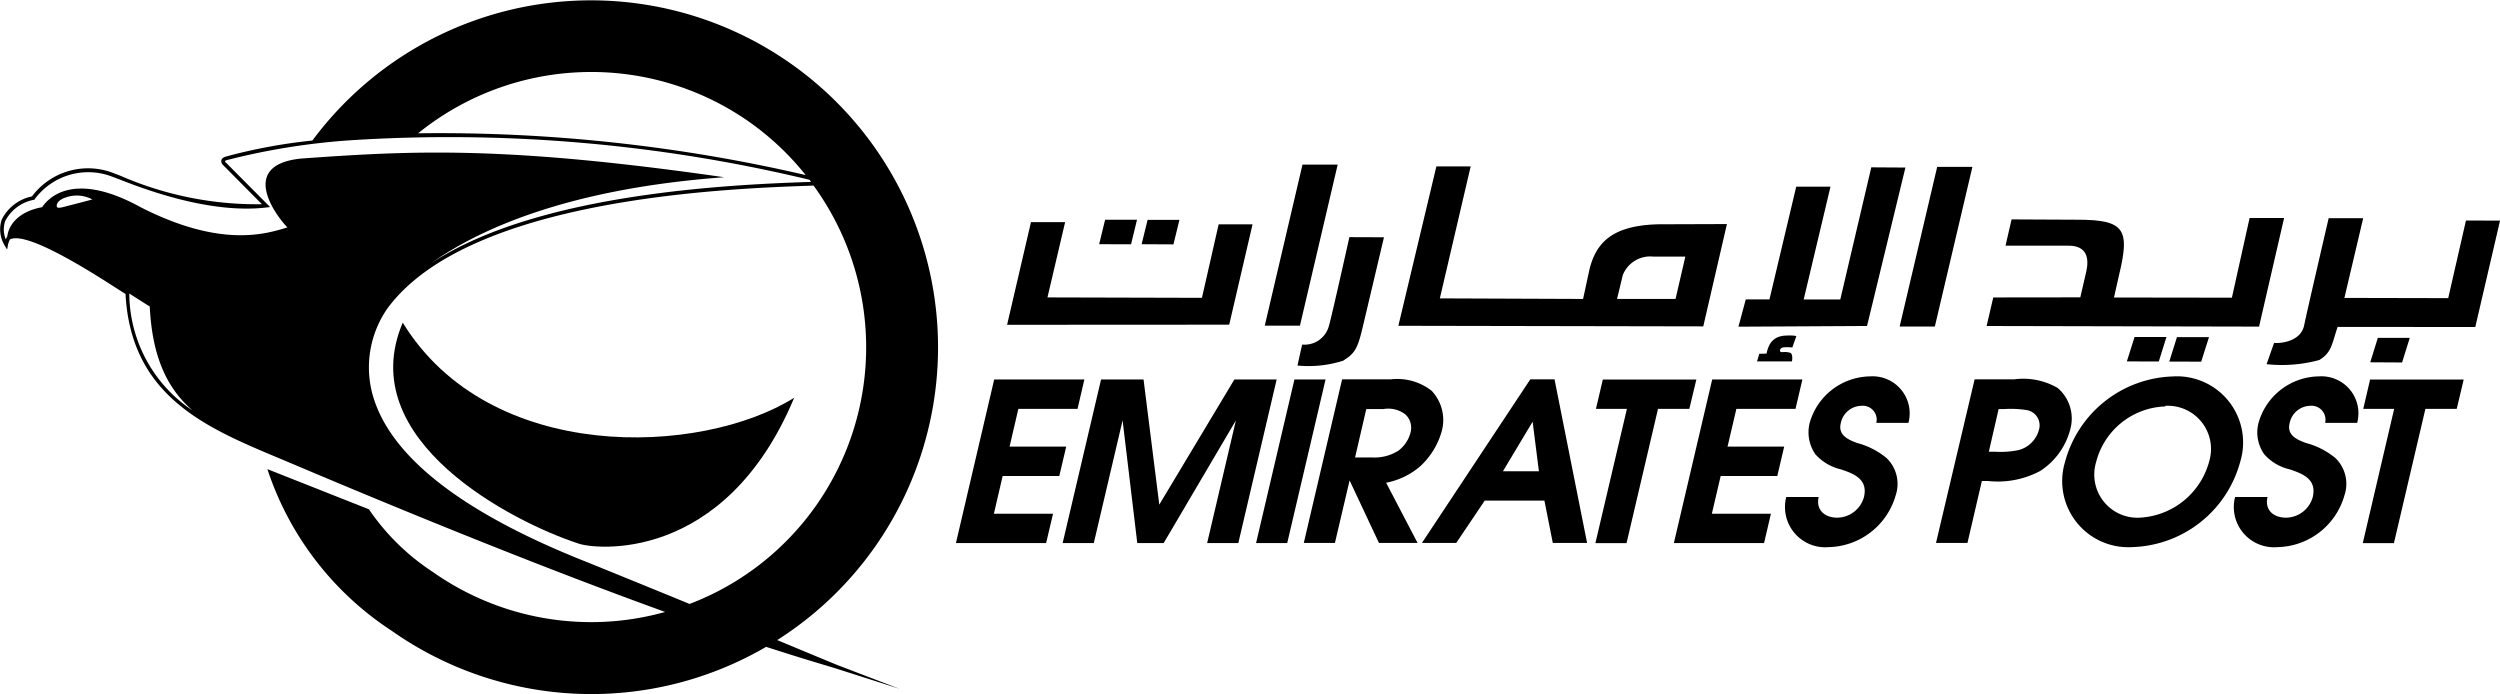 <svg xmlns="http://www.w3.org/2000/svg" width="119.188" height="33.089" viewBox="0 0 119.188 33.089">
  <g id="Group_256" data-name="Group 256" transform="translate(-1099.669 -717.72)">
    <g id="Group_185" data-name="Group 185" transform="translate(1099.669 717.72)">
      <path id="Path_107" data-name="Path 107" d="M231.978,61.3l-1.478,6.3-1.745,0,1.278-5.38H228.4l-1.277,5.377-1.129,0-.35,1.3,6.131-.034,1.83-7.553Z" transform="translate(-142.764 -53.322)" fill="#000"/>
      <path id="Path_108" data-name="Path 108" d="M211.325,63.987c-2.184.055-2.968.865-3.284,2.171l-.3,1.388-6.829-.027,1.47-6.293h-1.635l-1.813,7.6,14.537.028,1.127-4.878Zm.824,3.559H209.36l.275-1.141a1.409,1.409,0,0,1,1.442-.879h1.539Z" transform="translate(-132.267 -53.294)" fill="#000"/>
      <path id="Path_109" data-name="Path 109" d="M177.5,69.214l-7.365-.02.842-3.588-1.628,0L168.21,70.5l10.59-.006,1.112-4.783-1.616,0Z" transform="translate(-120.197 -55.015)" fill="#000"/>
      <path id="Path_110" data-name="Path 110" d="M238.3,68.88l1.678,0,1.791-7.612-1.679,0Z" transform="translate(-147.734 -53.312)" fill="#000"/>
      <path id="Path_111" data-name="Path 111" d="M246.032,66.6l3.011,0c.868,0,.983.6.838,1.234-.125.532-.284,1.229-.284,1.229l-4.15.005-.317,1.361,12.989.029,1.194-5.179h-1.645l-.844,3.8-5.621-.008.235-1.046c.531-2.19.3-2.663-1.976-2.663l-3.142-.015Z" transform="translate(-150.418 -54.887)" fill="#000"/>
      <path id="Path_112" data-name="Path 112" d="M276.62,65.412l-.846,3.7-4.949-.011.895-3.8-1.646,0s-1.079,4.647-1.163,5.083c-.17.939-1.489.886-1.436.854l-.361,1.022a6.785,6.785,0,0,0,2.519-.2c.59-.362.594-.766.868-1.577l6.564.006,1.18-5.074Z" transform="translate(-159.055 -54.898)" fill="#000"/>
      <path id="Path_113" data-name="Path 113" d="M276.775,75.866l.366-1.172-1.522,0-.362,1.163Z" transform="translate(-162.255 -58.585)" fill="#000"/>
      <path id="Path_114" data-name="Path 114" d="M166.015,77.961h4.3l-.326,1.4h-2.822l-.418,1.8h2.7l-.33,1.4h-2.7l-.418,1.8h2.819l-.329,1.4h-4.3Z" transform="translate(-118.617 -59.869)" fill="#000"/>
      <path id="Path_115" data-name="Path 115" d="M174.406,77.961h2.026l.75,5.966,3.58-5.966h2.016l-1.828,7.8h-1.486l1.371-5.85-3.444,5.85h-1.258l-.7-5.85-1.373,5.85h-1.485Z" transform="translate(-121.913 -59.869)" fill="#000"/>
      <path id="Path_116" data-name="Path 116" d="M189.59,77.961h1.484l-1.828,7.8h-1.485Z" transform="translate(-127.878 -59.869)" fill="#000"/>
      <path id="Path_117" data-name="Path 117" d="M197.608,78.5a2.644,2.644,0,0,0-1.951-.549h-2.322l-1.827,7.8h1.484l.7-2.982,1.4,2.982h1.841l-1.5-2.872a3.5,3.5,0,0,0,1.594-.756,3.566,3.566,0,0,0,1.058-1.7A2.027,2.027,0,0,0,197.608,78.5Zm-1.017,2.006a1.553,1.553,0,0,1-.563.838,2.113,2.113,0,0,1-1.264.33h-.811l.535-2.308h.825a1.337,1.337,0,0,1,1.044.261A.863.863,0,0,1,196.591,80.506Z" transform="translate(-129.35 -59.865)" fill="#000"/>
      <path id="Path_118" data-name="Path 118" d="M207.108,77.95h-1.155l-5.166,7.8h1.635l1.36-2.02h2.844l.4,2.02h1.635Zm-2.46,4.383,1.416-2.363.3,2.363Z" transform="translate(-132.996 -59.865)" fill="#000"/>
      <path id="Path_119" data-name="Path 119" d="M215.912,79.363h-1.476l.328-1.4h4.459l-.335,1.4h-1.493l-1.5,6.4h-1.485Z" transform="translate(-138.349 -59.869)" fill="#000"/>
      <path id="Path_120" data-name="Path 120" d="M222.4,77.961h4.3l-.327,1.4h-2.82l-.421,1.8h2.7l-.327,1.4h-2.7l-.421,1.8H225.2l-.327,1.4h-4.3Z" transform="translate(-140.771 -59.869)" fill="#000"/>
      <path id="Path_121" data-name="Path 121" d="M230.9,83.47c-.143.625.3.984.886.984a1.339,1.339,0,0,0,1.273-.984c.2-.852-.477-1.109-1.092-1.317a2.357,2.357,0,0,1-1.222-.718,1.84,1.84,0,0,1-.274-1.5,3.04,3.04,0,0,1,2.882-2.217,1.767,1.767,0,0,1,1.826,2.217h-1.532a.661.661,0,0,0-.707-.814,1.02,1.02,0,0,0-.985.827c-.145.566.347.789.783.947a3.632,3.632,0,0,1,1.4.719,1.709,1.709,0,0,1,.433,1.775,3.4,3.4,0,0,1-3.184,2.469,1.92,1.92,0,0,1-2.034-2.388Z" transform="translate(-144.194 -59.774)" fill="#000"/>
      <path id="Path_122" data-name="Path 122" d="M246.961,78.362a3.268,3.268,0,0,0-2.075-.412H243l-1.841,7.8h1.5l.687-2.954h.288a4.289,4.289,0,0,0,2.5-.481,3.373,3.373,0,0,0,1.429-1.992A1.915,1.915,0,0,0,246.961,78.362Zm-.893,1.993a1.365,1.365,0,0,1-.948.962,4.238,4.238,0,0,1-1.168.083h-.274l.467-2.033h.275a4.834,4.834,0,0,1,1.1.055A.739.739,0,0,1,246.068,80.355Z" transform="translate(-148.86 -59.865)" fill="#000"/>
      <path id="Path_123" data-name="Path 123" d="M256.334,77.724a5.5,5.5,0,0,0-5.125,4.094,3.152,3.152,0,0,0,3.229,4.04,5.5,5.5,0,0,0,5.125-4.053A3.154,3.154,0,0,0,256.334,77.724Zm1.745,4.081a3.62,3.62,0,0,1-3.325,2.652,2.057,2.057,0,0,1-2.061-2.638A3.525,3.525,0,0,1,256,79.153l-.014-.028A2.059,2.059,0,0,1,258.079,81.8Z" transform="translate(-152.764 -59.776)" fill="#000"/>
      <path id="Path_124" data-name="Path 124" d="M266.146,83.47c-.146.625.29.984.886.984a1.335,1.335,0,0,0,1.271-.984c.2-.852-.476-1.109-1.09-1.317a2.314,2.314,0,0,1-1.22-.718,1.8,1.8,0,0,1-.275-1.5,3.035,3.035,0,0,1,2.885-2.217,1.762,1.762,0,0,1,1.817,2.217h-1.527a.665.665,0,0,0-.713-.814,1.021,1.021,0,0,0-.978.827c-.147.566.341.789.783.947a3.649,3.649,0,0,1,1.4.719,1.71,1.71,0,0,1,.429,1.775,3.389,3.389,0,0,1-3.183,2.469A1.918,1.918,0,0,1,264.6,83.47Z" transform="translate(-158.042 -59.774)" fill="#000"/>
      <path id="Path_125" data-name="Path 125" d="M276.164,79.363h-1.473l.326-1.4h4.462l-.332,1.4h-1.494l-1.5,6.4h-1.485Z" transform="translate(-162.022 -59.869)" fill="#000"/>
      <path id="Path_126" data-name="Path 126" d="M261,75.8l.371-1.168-1.528,0-.365,1.165Z" transform="translate(-156.057 -58.558)" fill="#000"/>
      <path id="Path_127" data-name="Path 127" d="M257.666,75.789l.365-1.168-1.52,0-.368,1.164Z" transform="translate(-154.745 -58.555)" fill="#000"/>
      <path id="Path_128" data-name="Path 128" d="M195.139,66.79l-1.649-.006s-.856,3.845-.973,4.221a1.2,1.2,0,0,1-1.276.9c-.007,0-.225,1-.225,1a5.422,5.422,0,0,0,2.172-.229c.586-.366.7-.577.969-1.734Z" transform="translate(-129.158 -55.478)" fill="#000"/>
      <path id="Path_129" data-name="Path 129" d="M188.446,68.764l1.677,0,1.8-7.68-1.678,0Z" transform="translate(-128.148 -53.238)" fill="#000"/>
      <path id="Path_130" data-name="Path 130" d="M180.293,66.594l.286-1.17-1.518,0-.285,1.162Z" transform="translate(-124.349 -54.943)" fill="#000"/>
      <path id="Path_131" data-name="Path 131" d="M176.96,66.585l.284-1.17-1.521,0-.284,1.165Z" transform="translate(-123.037 -54.938)" fill="#000"/>
      <path id="Path_132" data-name="Path 132" d="M227.558,75.37a1.381,1.381,0,0,1,.127-.392.78.78,0,0,1,.413-.391,1.055,1.055,0,0,1,.372-.075,2.5,2.5,0,0,1,.369,0,.517.517,0,0,1,.137.03l-.193.536a2.357,2.357,0,0,0-.365-.01.277.277,0,0,0-.168.047.147.147,0,0,0-.052.1c-.012.059.033.09.127.084a.865.865,0,0,1,.374.038c.072.041.106.2.067.406l-1.664,0,.107-.364Z" transform="translate(-143.335 -58.512)" fill="#000"/>
      <g id="Group_184" data-name="Group 184" transform="translate(0 0)">
        <path id="Path_133" data-name="Path 133" d="M127.229,79.114l-1.051-.437a16.5,16.5,0,0,0,4.658-4.44h0a16.544,16.544,0,0,0-26.818-19.376,25.877,25.877,0,0,0-4.08.752l-.031.009c-.135.035-.212.1-.231.185a.281.281,0,0,0,.107.246l1.829,1.844a16.256,16.256,0,0,1-6.746-1.357c-.137-.053-.232-.09-.28-.106a3.334,3.334,0,0,0-3.936,1.09,2.08,2.08,0,0,0-1.444,1.109,1.492,1.492,0,0,0,.136,1.226l.123.2.042-.233a1.146,1.146,0,0,1,.09-.248h0c.794-.422,3.9,1.565,5.072,2.318.186.12.337.216.44.279.259,4.877,3.839,6.375,7.3,7.823l.608.256c8.029,3.4,13.784,5.624,17.82,7.082a13.1,13.1,0,0,1-11.079-1.908,10.853,10.853,0,0,1-3.044-2.986l-4.841-1.915a14.684,14.684,0,0,0,5.916,7.7A16.535,16.535,0,0,0,125.649,79c1.244.4,2.121.668,2.7.841.265.079.471.141.625.189L132.01,81l-2.978-1.139C128.851,79.788,128.24,79.534,127.229,79.114Zm.805-6.852h0A13.058,13.058,0,0,1,122,76.954q-2.148-.882-4.832-1.971c-5.9-2.322-9.343-4.967-10.237-7.861a4.919,4.919,0,0,1,.668-4.261c3.878-5.256,16.125-5.711,20.313-5.852A13.114,13.114,0,0,1,128.034,72.262Zm-3.173-18.279a13.1,13.1,0,0,1,2.674,2.524,77.278,77.278,0,0,0-18.476-1.991A13.115,13.115,0,0,1,124.861,53.983ZM89.454,59.455l-.022.05c-.008.018-.019.041-.03.069a1.226,1.226,0,0,1-.029-.875,1.942,1.942,0,0,1,1.365-1.012l.037-.012.017-.035a3.175,3.175,0,0,1,3.738-1.034c.046.015.138.051.27.1,1.056.413,4.267,1.671,7.019,1.348l.183-.022-2.1-2.114a.151.151,0,0,1-.053-.075s.013-.026.1-.05l.033-.01a32.517,32.517,0,0,1,5.975-.942,73.541,73.541,0,0,1,21.764,1.892c.024.032.044.066.068.1-3.672.124-13,.505-18.1,3.872,2.254-1.6,6.5-3.55,13.962-4.094-10.438-1.5-14.8-1.276-20.17-.891-3.184.32-.961,3-.651,3.28-1.112.352-3.234.951-6.977-.948-3.42-1.889-4.546-.263-4.72-.014-1.286.239-1.622,1-1.66,1.4h0Zm2.864-1.9a1.563,1.563,0,0,1,1.208.115c-.1.028-.588.159-1.007.264-.35.087-.641.195-.682.084C91.806,57.926,91.858,57.688,92.319,57.557Zm2.971,4.6c.46.292.815.521.975.617.122,2.5.881,3.948,2.04,4.958A6.739,6.739,0,0,1,95.289,62.162Z" transform="translate(-89.125 -48.161)" fill="#000"/>
        <path id="Path_134" data-name="Path 134" d="M120.457,73.5c-2.4,5.626,5.308,9.53,8.35,10.521.712.288,6.979,1.03,10.312-6.94C134.653,79.867,124.6,80.251,120.457,73.5Z" transform="translate(-101.256 -58.117)" fill="#000"/>
      </g>
    </g>
  </g>
</svg>
